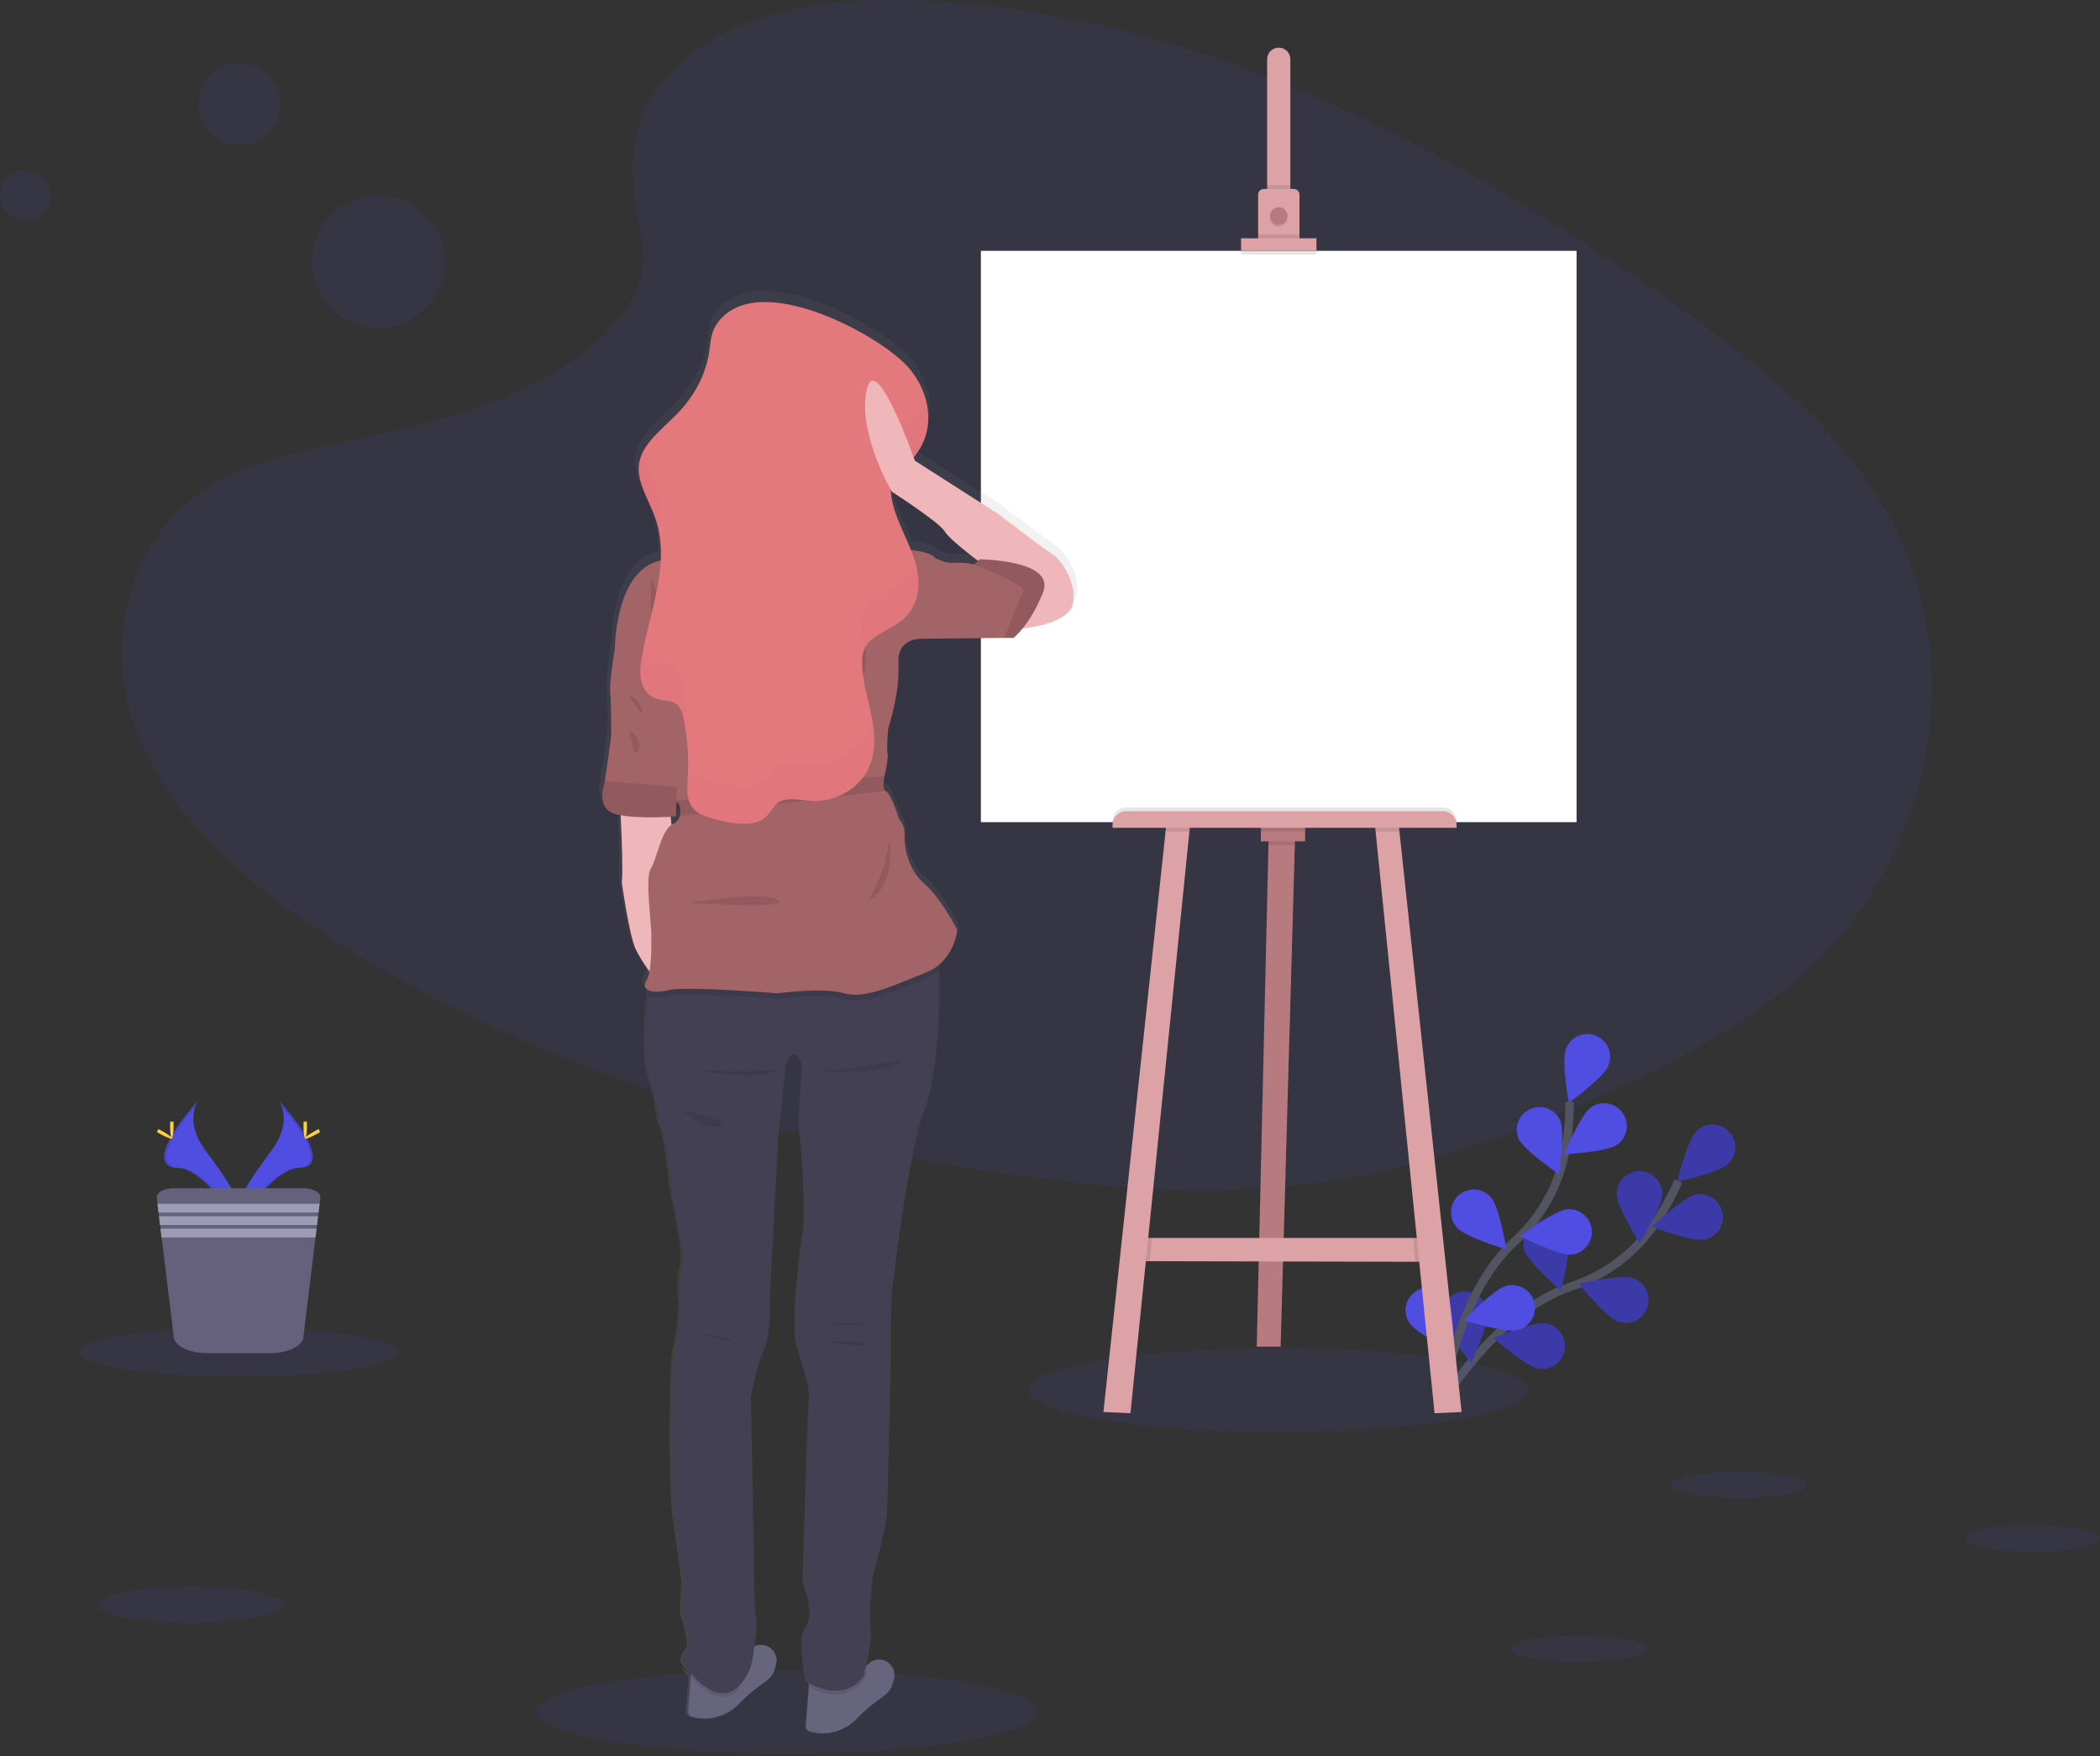 <svg width="500" height="418" viewBox="0 0 500 418" fill="none" xmlns="http://www.w3.org/2000/svg">
<rect x="0" y="0" width="500" height="418" fill="#333333" stroke="none"/>
<g clip-path="url(#clip0)">
<path opacity="0.1" d="M162.085 14.845C176.706 1.832 199.655 -0.836 220.547 0.2C286.161 3.463 345.388 35.137 396.622 70.969C415.171 83.938 433.43 97.918 445.468 115.781C469.994 152.145 462.706 202.517 428.63 232.474C417.033 242.665 402.978 250.493 388.548 257.405C362.891 269.718 335.207 279.603 306.086 282.431C285.325 284.433 264.303 282.807 243.656 280.009C185.98 272.171 129.376 254.872 81.911 225.281C61.099 212.303 41.484 196.166 32.905 175.179C24.326 154.192 29.816 127.564 51.069 115.116C59.858 109.975 70.369 107.653 80.655 105.471C95.801 102.262 111.187 99.099 124.851 92.577C138.971 85.84 155.684 72.811 152.881 57.896C149.898 41.914 147.485 27.859 162.085 14.845Z" fill="#504DE2"/>
<path d="M342.835 334.797C342.835 334.797 355.378 312.578 374.263 306.176C382.202 303.542 389.073 298.403 393.844 291.531C396.083 288.252 398.017 284.773 399.62 281.14" stroke="#535461" stroke-width="2" stroke-miterlimit="10"/>
<path d="M411.502 277.031C409.35 279.123 399.324 281.28 399.324 281.28C399.324 281.28 401.782 271.325 403.934 269.238C404.967 268.234 406.357 267.682 407.798 267.703C409.238 267.724 410.611 268.317 411.615 269.35C412.618 270.384 413.17 271.773 413.149 273.214C413.128 274.654 412.535 276.027 411.502 277.031Z" fill="#504DE2"/>
<path d="M405.831 295.045C402.888 295.631 393.318 291.997 393.318 291.997C393.318 291.997 400.796 284.989 403.734 284.389C405.147 284.108 406.614 284.4 407.811 285.201C409.009 286.002 409.84 287.245 410.121 288.658C410.401 290.071 410.109 291.538 409.309 292.736C408.508 293.934 407.264 294.764 405.851 295.045H405.831Z" fill="#504DE2"/>
<path d="M385.184 314.535C382.346 313.534 375.905 305.576 375.905 305.576C375.905 305.576 385.915 303.294 388.738 304.275C389.427 304.496 390.064 304.853 390.613 305.324C391.161 305.796 391.61 306.372 391.933 307.019C392.256 307.666 392.447 308.371 392.494 309.093C392.541 309.814 392.443 310.538 392.206 311.222C391.969 311.905 391.599 312.534 391.115 313.073C390.632 313.611 390.046 314.047 389.392 314.356C388.738 314.664 388.029 314.839 387.306 314.87C386.584 314.901 385.862 314.787 385.184 314.535Z" fill="#504DE2"/>
<path d="M366.24 325.767C363.282 325.267 355.583 318.505 355.583 318.505C355.583 318.505 365.048 314.561 368.007 315.051C368.715 315.161 369.396 315.411 370.008 315.785C370.619 316.159 371.151 316.651 371.572 317.233C371.993 317.814 372.294 318.472 372.459 319.171C372.623 319.869 372.648 320.593 372.531 321.301C372.415 322.009 372.159 322.686 371.779 323.295C371.399 323.903 370.902 324.43 370.317 324.846C369.732 325.261 369.07 325.556 368.37 325.714C367.671 325.873 366.946 325.891 366.24 325.767Z" fill="#504DE2"/>
<path d="M384.939 284.219C384.939 287.222 390.365 295.916 390.365 295.916C390.365 295.916 395.801 287.222 395.801 284.224C395.801 282.783 395.228 281.402 394.21 280.384C393.192 279.365 391.81 278.793 390.37 278.793C388.93 278.793 387.548 279.365 386.53 280.384C385.511 281.402 384.939 282.783 384.939 284.224V284.219Z" fill="#504DE2"/>
<path d="M362.951 297.632C363.852 300.495 371.63 307.172 371.63 307.172C371.63 307.172 374.213 297.247 373.317 294.384C372.886 293.009 371.927 291.862 370.65 291.195C369.374 290.527 367.884 290.394 366.51 290.825C365.135 291.256 363.988 292.215 363.321 293.492C362.653 294.768 362.52 296.258 362.951 297.632Z" fill="#504DE2"/>
<path d="M343.37 313.599C343.771 316.572 350.313 324.471 350.313 324.471C350.313 324.471 354.537 315.126 354.137 312.153C353.945 310.725 353.194 309.432 352.049 308.558C350.903 307.684 349.458 307.301 348.03 307.493C346.603 307.685 345.31 308.436 344.436 309.581C343.562 310.726 343.179 312.171 343.37 313.599Z" fill="#504DE2"/>
<path opacity="0.25" d="M411.502 277.031C409.35 279.123 399.324 281.28 399.324 281.28C399.324 281.28 401.782 271.325 403.934 269.238C404.967 268.234 406.357 267.682 407.798 267.703C409.238 267.724 410.611 268.317 411.615 269.35C412.618 270.384 413.17 271.773 413.149 273.214C413.128 274.654 412.535 276.027 411.502 277.031Z" fill="black"/>
<path opacity="0.25" d="M405.831 295.045C402.888 295.631 393.318 291.997 393.318 291.997C393.318 291.997 400.796 284.989 403.734 284.389C405.147 284.108 406.614 284.4 407.811 285.201C409.009 286.002 409.84 287.245 410.121 288.658C410.401 290.071 410.109 291.538 409.309 292.736C408.508 293.934 407.264 294.764 405.851 295.045H405.831Z" fill="black"/>
<path opacity="0.25" d="M385.184 314.535C382.346 313.534 375.905 305.576 375.905 305.576C375.905 305.576 385.915 303.294 388.738 304.275C389.427 304.496 390.064 304.853 390.613 305.324C391.161 305.796 391.61 306.372 391.933 307.019C392.256 307.666 392.447 308.371 392.494 309.093C392.541 309.814 392.443 310.538 392.206 311.222C391.969 311.905 391.599 312.534 391.115 313.073C390.632 313.611 390.046 314.047 389.392 314.356C388.738 314.664 388.029 314.839 387.306 314.87C386.584 314.901 385.862 314.787 385.184 314.535Z" fill="black"/>
<path opacity="0.25" d="M366.24 325.767C363.282 325.267 355.583 318.505 355.583 318.505C355.583 318.505 365.048 314.561 368.007 315.051C368.715 315.161 369.396 315.411 370.008 315.785C370.619 316.159 371.151 316.651 371.572 317.233C371.993 317.814 372.294 318.472 372.459 319.171C372.623 319.869 372.648 320.593 372.531 321.301C372.415 322.009 372.159 322.686 371.779 323.295C371.399 323.903 370.902 324.43 370.317 324.846C369.732 325.261 369.07 325.556 368.37 325.714C367.671 325.873 366.946 325.891 366.24 325.767Z" fill="black"/>
<path opacity="0.25" d="M384.939 284.219C384.939 287.222 390.365 295.916 390.365 295.916C390.365 295.916 395.801 287.222 395.801 284.224C395.801 282.783 395.228 281.402 394.21 280.384C393.192 279.365 391.81 278.793 390.37 278.793C388.93 278.793 387.548 279.365 386.53 280.384C385.511 281.402 384.939 282.783 384.939 284.224V284.219Z" fill="black"/>
<path opacity="0.25" d="M362.951 297.632C363.852 300.495 371.63 307.172 371.63 307.172C371.63 307.172 374.213 297.247 373.317 294.384C372.886 293.009 371.927 291.862 370.65 291.195C369.374 290.527 367.884 290.394 366.51 290.825C365.135 291.256 363.988 292.215 363.321 293.492C362.653 294.768 362.52 296.258 362.951 297.632Z" fill="black"/>
<path opacity="0.25" d="M343.37 313.599C343.771 316.572 350.313 324.471 350.313 324.471C350.313 324.471 354.537 315.126 354.137 312.153C353.945 310.725 353.194 309.432 352.049 308.558C350.903 307.684 349.458 307.301 348.03 307.493C346.603 307.685 345.31 308.436 344.436 309.581C343.562 310.726 343.179 312.171 343.37 313.599Z" fill="black"/>
<path d="M343.556 334.346C343.556 334.346 346.018 308.95 360.694 295.445C366.884 289.818 371.081 282.334 372.656 274.118C373.377 270.21 373.735 266.244 373.727 262.271" stroke="#535461" stroke-width="2" stroke-miterlimit="10"/>
<path d="M382.922 253.722C381.801 256.504 373.512 262.541 373.512 262.541C373.512 262.541 371.73 252.44 372.851 249.662C373.105 248.983 373.492 248.362 373.99 247.835C374.488 247.308 375.086 246.886 375.749 246.594C376.412 246.302 377.127 246.145 377.852 246.134C378.577 246.122 379.296 246.256 379.968 246.527C380.641 246.798 381.252 247.201 381.766 247.712C382.28 248.223 382.687 248.831 382.962 249.502C383.237 250.172 383.376 250.891 383.369 251.616C383.362 252.34 383.21 253.056 382.922 253.722Z" fill="#504DE2"/>
<path d="M385.039 272.486C382.587 274.213 372.346 274.774 372.346 274.774C372.346 274.774 376.35 265.329 378.788 263.602C379.371 263.191 380.03 262.9 380.726 262.744C381.422 262.588 382.142 262.57 382.844 262.693C383.547 262.815 384.219 263.074 384.821 263.456C385.424 263.838 385.945 264.335 386.356 264.918C386.766 265.502 387.058 266.16 387.214 266.856C387.37 267.552 387.387 268.272 387.265 268.975C387.143 269.678 386.883 270.349 386.501 270.952C386.119 271.554 385.623 272.076 385.039 272.486Z" fill="#504DE2"/>
<path d="M374.063 298.674C371.06 298.924 361.95 294.239 361.95 294.239C361.95 294.239 370.164 288.103 373.132 287.847C374.568 287.726 375.992 288.181 377.093 289.111C378.194 290.04 378.88 291.369 379.001 292.805C379.121 294.241 378.667 295.665 377.737 296.766C376.807 297.867 375.479 298.553 374.043 298.674H374.063Z" fill="#504DE2"/>
<path d="M361.294 316.617C358.391 317.368 348.611 314.295 348.611 314.295C348.611 314.295 355.663 306.852 358.567 306.101C359.262 305.906 359.989 305.851 360.706 305.94C361.423 306.03 362.115 306.261 362.741 306.621C363.367 306.981 363.915 307.462 364.353 308.036C364.791 308.61 365.11 309.266 365.292 309.965C365.473 310.665 365.514 311.393 365.41 312.108C365.307 312.823 365.062 313.51 364.689 314.129C364.317 314.748 363.825 315.286 363.242 315.713C362.659 316.139 361.997 316.445 361.294 316.612V316.617Z" fill="#504DE2"/>
<path d="M361.555 271.049C362.766 273.792 371.255 279.558 371.255 279.558C371.255 279.558 372.701 269.408 371.485 266.665C370.884 265.376 369.802 264.374 368.471 263.874C367.139 263.374 365.665 263.416 364.365 263.992C363.064 264.567 362.041 265.63 361.516 266.952C360.99 268.273 361.004 269.748 361.555 271.059V271.049Z" fill="#504DE2"/>
<path d="M346.889 292.227C348.866 294.479 358.687 297.432 358.687 297.432C358.687 297.432 357.03 287.312 355.048 285.059C354.581 284.51 354.01 284.058 353.367 283.732C352.724 283.405 352.023 283.21 351.304 283.157C350.585 283.104 349.863 283.195 349.179 283.425C348.496 283.654 347.865 284.018 347.323 284.493C346.781 284.969 346.34 285.548 346.024 286.196C345.709 286.845 345.525 287.549 345.485 288.269C345.445 288.989 345.548 289.71 345.789 290.389C346.03 291.069 346.404 291.693 346.889 292.227Z" fill="#504DE2"/>
<path d="M335.457 314.76C337.029 317.318 346.209 321.883 346.209 321.883C346.209 321.883 346.284 311.632 344.707 309.074C344.334 308.467 343.844 307.938 343.267 307.52C342.689 307.101 342.035 306.801 341.341 306.635C340.648 306.469 339.928 306.442 339.224 306.554C338.52 306.667 337.844 306.917 337.237 307.29C336.629 307.663 336.101 308.153 335.682 308.73C335.264 309.308 334.963 309.962 334.797 310.656C334.632 311.349 334.604 312.069 334.717 312.773C334.829 313.477 335.079 314.153 335.452 314.76H335.457Z" fill="#504DE2"/>
<path opacity="0.1" d="M187.282 417.428C220.144 417.428 246.784 412.962 246.784 407.453C246.784 401.943 220.144 397.477 187.282 397.477C154.419 397.477 127.779 401.943 127.779 407.453C127.779 412.962 154.419 417.428 187.282 417.428Z" fill="#504DE2"/>
<path opacity="0.1" d="M304.4 340.853C337.262 340.853 363.902 336.387 363.902 330.877C363.902 325.368 337.262 320.902 304.4 320.902C271.537 320.902 244.897 325.368 244.897 330.877C244.897 336.387 271.537 340.853 304.4 340.853Z" fill="#504DE2"/>
<path d="M308.349 199.224L308.294 201.171L304.91 320.557H299.224L302.012 201.171L302.067 198.924L308.349 199.224Z" fill="#B77B7F"/>
<path d="M341.269 300.36L337.009 300.35L273.723 300.215L270.349 300.21L272.146 294.674H340.818L341.269 300.36Z" fill="#DDA2A6"/>
<path opacity="0.1" d="M308.349 199.224L308.294 201.171H302.012L302.067 198.924L308.349 199.224Z" fill="black"/>
<path d="M310.746 196.306H300.2V200.275H310.746V196.306Z" fill="#B77B7F"/>
<path opacity="0.1" d="M274.283 294.674L273.723 300.215L270.349 300.21L272.146 294.674H274.283Z" fill="black"/>
<path d="M283.367 196.231L283.192 197.953L269.152 336.418L262.721 336.113L277.516 197.953L277.681 196.381L283.367 196.231Z" fill="#DDA2A6"/>
<path opacity="0.1" d="M341.268 300.36L337.009 300.35L336.433 294.674H340.818L341.268 300.36Z" fill="black"/>
<path d="M348 336.113L341.564 336.418L327.529 197.953L327.354 196.231L333.035 196.381L333.2 197.953L348 336.113Z" fill="#DDA2A6"/>
<path d="M375.374 59.713H233.545V195.706H375.374V59.713Z" fill="white"/>
<path d="M307.228 14.23V47.069H301.697V14.23C301.681 13.857 301.741 13.484 301.873 13.135C302.004 12.786 302.205 12.467 302.464 12.197C302.722 11.927 303.032 11.713 303.376 11.566C303.719 11.42 304.089 11.344 304.462 11.344C304.836 11.344 305.205 11.42 305.549 11.566C305.892 11.713 306.202 11.927 306.461 12.197C306.719 12.467 306.92 12.786 307.052 13.135C307.184 13.484 307.244 13.857 307.228 14.23Z" fill="#DDA2A6"/>
<path opacity="0.1" d="M307.228 44.081H301.692V47.07H307.228V44.081Z" fill="black"/>
<path d="M309.4 46.324V57.165H299.554V46.324C299.554 46.147 299.588 45.972 299.656 45.808C299.723 45.644 299.822 45.496 299.947 45.37C300.072 45.245 300.221 45.146 300.385 45.079C300.548 45.011 300.724 44.977 300.901 44.977H308.063C308.419 44.98 308.759 45.123 309.009 45.375C309.259 45.628 309.4 45.969 309.4 46.324Z" fill="#DDA2A6"/>
<path opacity="0.1" d="M304.46 53.952C305.615 53.952 306.552 53.015 306.552 51.859C306.552 50.704 305.615 49.767 304.46 49.767C303.304 49.767 302.367 50.704 302.367 51.859C302.367 53.015 303.304 53.952 304.46 53.952Z" fill="black"/>
<path d="M304.46 53.501C305.615 53.501 306.552 52.565 306.552 51.409C306.552 50.254 305.615 49.317 304.46 49.317C303.304 49.317 302.367 50.254 302.367 51.409C302.367 52.565 303.304 53.501 304.46 53.501Z" fill="#B77B7F"/>
<path opacity="0.1" d="M309.4 55.824H299.524V57.17H309.4V55.824Z" fill="black"/>
<path opacity="0.1" d="M313.439 57.621H295.485V60.614H313.439V57.621Z" fill="black"/>
<path d="M313.439 56.72H295.485V59.713H313.439V56.72Z" fill="#DDA2A6"/>
<path opacity="0.1" d="M268.142 192.202H343.546C344.409 192.202 345.236 192.544 345.846 193.155C346.456 193.765 346.799 194.592 346.799 195.455V196.166H264.888V195.455C264.888 194.592 265.231 193.765 265.841 193.155C266.451 192.544 267.279 192.202 268.142 192.202Z" fill="black"/>
<path opacity="0.1" d="M277.682 196.381L283.368 196.231L283.192 197.953H277.516L277.682 196.381Z" fill="black"/>
<path opacity="0.1" d="M310.746 196.306H300.2V197.953H310.746V196.306Z" fill="black"/>
<path opacity="0.1" d="M333.2 197.953H327.529L327.354 196.231L333.035 196.381L333.2 197.953Z" fill="black"/>
<path d="M268.142 193.088H343.546C344.409 193.088 345.236 193.431 345.846 194.041C346.456 194.651 346.799 195.478 346.799 196.341V197.052H264.888V196.341C264.888 195.478 265.231 194.651 265.841 194.041C266.451 193.431 267.279 193.088 268.142 193.088Z" fill="#DDA2A6"/>
<path d="M251.609 129.951C250.473 129.351 238.095 120.001 238.095 120.001L218.119 107.333C218.119 107.333 218.014 107.032 217.824 106.517C223.304 100.295 222.108 91.266 216.532 84.919C209.775 77.221 179.243 60.648 170.043 74.823C168.757 76.826 168.712 79.098 168.377 81.3C167.591 86.441 165.058 91.421 161.084 95.615C158.021 98.854 154.002 101.837 152.24 105.501C152.24 105.456 152.205 105.41 152.19 105.36C151.764 106.146 151.456 106.989 151.274 107.863C150.398 112.333 153.401 116.617 154.998 120.967C155.534 122.44 155.923 123.962 156.159 125.512C156.199 125.201 156.234 124.896 156.269 124.586C156.658 126.792 156.791 129.036 156.664 131.273C145.578 133.53 145.573 152.495 145.573 152.495C145.573 152.495 144.206 160.033 144.437 162.751C144.667 165.469 144.662 171.345 144.662 172.761C144.662 174.178 143.295 183.012 143.16 184.073C143.162 184.088 143.162 184.103 143.16 184.118C142.96 185.279 140.883 190.875 145.903 192.127C146.253 192.217 146.624 192.292 147.009 192.362C147.224 196.892 147.615 206.377 147.27 208.489C147.27 208.489 149.096 221.232 150.613 224.471C151.572 226.369 152.694 228.181 153.967 229.886C153.856 230.662 153.594 231.409 153.196 232.084C152.42 233.2 152.82 234.116 154.117 234.511C154.072 234.896 154.022 235.332 153.967 235.822C153.411 240.738 152.58 250.508 153.992 255.458C155.929 262.245 156.044 264.508 156.044 264.508C156.044 264.508 156.044 266.54 156.845 267.671C157.645 268.802 159.122 279.323 159.122 281.02C159.122 282.717 162.996 297.983 161.855 301.602C160.714 305.22 161.63 310.311 161.63 310.311C161.63 310.311 160.944 319.245 160.128 321.167C159.312 323.089 158.987 354.077 160.238 362.105C161.489 370.134 162.29 376.806 162.29 376.806C162.29 376.806 161.494 384.158 162.175 385.174C162.856 386.19 164.112 392.302 163.201 392.637C162.29 392.972 161.835 395.465 161.835 395.465C162.317 396.197 162.836 396.904 163.391 397.582C163.04 397.46 162.697 397.314 162.365 397.147C162.726 397.647 163.266 398.358 163.932 399.149L163.306 407.282C163.28 407.6 163.366 407.916 163.549 408.177C163.732 408.438 164 408.626 164.307 408.709C166.306 409.252 168.415 409.243 170.408 408.683C172.402 408.122 174.207 407.031 175.629 405.526C181.325 399.76 183.262 400.55 184.288 397.047C184.398 396.671 184.494 396.301 184.574 395.951C185.309 392.827 181.981 390.505 179.333 391.836C179.699 389.364 179.984 386.556 179.709 384.969C179.138 381.691 179.253 373.097 179.253 373.097L178.457 331.928C178.457 331.928 179.934 323.785 181.646 320.622C183.357 317.458 183.147 306.372 183.147 306.372L185.084 269.953L186.906 252.2C186.906 252.2 188.728 246.093 191.005 252.88C191.005 252.88 189.754 266.56 190.325 269.843C190.895 273.127 191.691 289.068 191.121 292.572C190.55 296.076 188.047 315.306 189.619 320.166C191.191 325.026 192.942 330.917 192.592 332.844C192.242 334.771 191.091 376.495 191.091 376.495C191.091 376.495 194.169 384.504 191.891 387.126C189.614 389.749 191.776 400.14 191.776 400.14C191.776 400.14 192.052 400.335 192.522 400.605L192.457 401.471L191.741 410.826C191.716 411.144 191.802 411.461 191.984 411.722C192.167 411.983 192.435 412.173 192.742 412.258C194.741 412.802 196.85 412.793 198.844 412.232C200.837 411.671 202.642 410.58 204.064 409.074C209.76 403.303 211.697 404.099 212.723 400.59C212.833 400.215 212.928 399.85 213.014 399.494C213.814 396.086 209.76 393.613 207.047 395.84L206.912 395.956C206.77 396.076 206.622 396.188 206.467 396.291C206.395 396.344 206.319 396.392 206.241 396.436C206.812 393.853 207.643 389.429 207.242 387.357C206.672 384.303 207.808 375.034 207.808 375.034C207.808 375.034 211.112 363.947 211.227 359.517L212.138 324.235C212.138 324.235 212.027 309.87 212.483 306.367C212.938 302.863 216.582 272.551 220.226 263.502C223.024 256.574 224.275 238.896 223.535 229.931C223.495 229.491 223.454 229.065 223.404 228.67C227.874 225.371 228.32 219.886 228.32 219.886C228.32 219.886 224.215 212.047 220.266 208.729C216.317 205.411 215.466 199.705 215.606 197.277C215.673 195.798 215.186 194.347 214.24 193.208C214.24 193.208 212.418 187.327 211.202 186.726C211.102 186.675 211.012 186.607 210.936 186.526C210.11 185.64 210.746 183.107 210.746 183.107V183.027C210.891 182.441 211.747 178.647 211.492 177.676C211.187 176.625 211.642 171.645 211.642 171.645C211.642 171.645 214.53 163.051 214.075 156.264C213.619 149.477 220.001 150.082 220.001 150.082L239.707 149.877H241.949C242.74 149.206 243.462 148.458 244.106 147.645C247.86 147.199 255.453 145.783 256.304 141.639C257.46 136.138 252.75 130.557 251.609 129.951ZM160.313 192.697L160.448 189.249C160.914 189.649 161.224 189.904 161.224 189.904C161.475 190.807 161.488 191.759 161.259 192.667C161.137 193.094 160.92 193.487 160.624 193.818C160.329 194.149 159.962 194.409 159.552 194.579C159.457 194.621 159.365 194.669 159.277 194.724L159.087 192.777L160.313 192.697ZM231.788 132.134C230.952 131.758 228.139 131.833 226.693 131.833C225.246 131.833 222.899 130.627 222.899 130.627C222.398 129.651 219.63 129.07 217.168 128.74C215.296 124.125 212.663 119.625 212.308 114.815C212.308 114.64 212.308 114.465 212.283 114.29L212.568 114.79C212.568 114.79 224.04 122.108 225.331 124.3C226.333 125.972 231.153 129.706 233.385 131.378C233.078 131.779 232.647 132.067 232.159 132.199C232.031 132.212 231.903 132.19 231.788 132.134Z" fill="url(#paint0_linear)"/>
<path d="M212.844 399.525C212.759 399.875 212.668 400.24 212.558 400.611C211.557 404.115 209.64 403.304 204.049 409.025C202.656 410.518 200.881 411.602 198.917 412.16C196.952 412.717 194.873 412.727 192.903 412.188C192.595 412.107 192.326 411.92 192.143 411.66C191.96 411.4 191.875 411.083 191.902 410.767L192.607 401.487L192.943 397.022C192.943 397.022 201.872 399.525 206.417 396.346C206.569 396.242 206.716 396.13 206.857 396.011C206.892 395.979 206.926 395.946 206.957 395.911C207.544 395.425 208.268 395.135 209.027 395.082C209.787 395.028 210.544 395.214 211.193 395.612C211.842 396.01 212.35 396.602 212.646 397.304C212.942 398.005 213.011 398.782 212.844 399.525Z" fill="#67647E"/>
<path d="M184.814 396.021C184.729 396.371 184.639 396.737 184.529 397.107C183.528 400.611 181.611 399.8 176.02 405.521C174.627 407.014 172.852 408.098 170.887 408.656C168.923 409.213 166.843 409.223 164.873 408.684C164.566 408.603 164.297 408.416 164.114 408.156C163.931 407.896 163.845 407.579 163.872 407.263L164.578 397.983L164.913 393.518C164.913 393.518 173.843 396.021 178.387 392.842C178.54 392.738 178.687 392.626 178.828 392.507C178.863 392.476 178.896 392.442 178.928 392.407C179.514 391.921 180.238 391.631 180.998 391.578C181.758 391.524 182.515 391.71 183.164 392.108C183.813 392.507 184.321 393.098 184.617 393.8C184.913 394.501 184.982 395.278 184.814 396.021Z" fill="#67647E"/>
<path opacity="0.1" d="M175.589 397.412L175.95 402.237C170.824 407.358 164.723 399.735 162.936 397.232C167.636 399.654 175.589 397.412 175.589 397.412Z" fill="black"/>
<path opacity="0.1" d="M205.716 399.374L206.387 398.929C201.707 406.046 194.754 402.763 192.587 401.487L192.923 397.022C192.923 397.022 201.852 399.525 206.397 396.346C206.041 398.088 205.716 399.374 205.716 399.374Z" fill="black"/>
<path d="M219.971 264.618C216.377 273.592 212.788 303.659 212.338 307.163C211.887 310.666 212.003 324.891 212.003 324.891L211.102 359.873C210.986 364.253 207.733 375.249 207.733 375.249C207.733 375.249 206.612 384.449 207.172 387.477C207.733 390.505 205.716 398.488 205.716 398.488L206.387 398.038C200.776 406.547 191.911 400.17 191.911 400.17C191.911 400.17 189.779 389.849 192.027 387.267C194.274 384.684 191.241 376.721 191.241 376.721C191.241 376.721 192.362 335.317 192.697 333.41C193.033 331.503 191.351 325.667 189.779 320.842C188.208 316.017 190.68 296.942 191.241 293.463C191.801 289.985 191.015 274.163 190.455 270.91C189.894 267.656 191.126 254.077 191.126 254.077C188.883 247.345 187.086 253.406 187.086 253.406L185.289 271.02L183.382 307.153C183.382 307.153 183.608 318.164 181.926 321.292C180.244 324.421 178.783 332.509 178.783 332.509L179.568 373.357C179.568 373.357 179.458 381.866 180.019 385.134C180.58 388.403 178.783 396.807 178.783 396.807C172.501 411.607 162.41 395.56 162.41 395.56C162.41 395.56 162.861 393.093 163.757 392.757C164.653 392.422 163.421 386.361 162.756 385.35C162.09 384.339 162.866 377.046 162.866 377.046C162.866 377.046 162.08 370.429 160.864 362.461C159.648 354.492 159.968 323.75 160.754 321.843C161.54 319.936 162.21 311.072 162.21 311.072C162.21 311.072 161.314 306.021 162.435 302.428C163.557 298.834 159.743 283.693 159.743 282.006C159.743 280.319 158.286 269.888 157.5 268.767C156.714 267.646 156.714 265.624 156.714 265.624C156.714 265.624 156.604 263.382 154.712 256.65C153.321 251.734 154.142 242.044 154.687 237.164C154.883 235.357 155.053 234.206 155.053 234.206C155.053 234.206 219.405 223.77 221.973 226.128C222.574 226.683 222.974 228.59 223.209 231.308C223.975 240.197 222.714 257.766 219.971 264.618Z" fill="#444053"/>
<path opacity="0.1" d="M195.615 315.071C195.916 315.071 203.023 315.671 205.626 315.146C208.228 314.62 195.615 315.071 195.615 315.071Z" fill="black"/>
<path opacity="0.1" d="M196.141 319.26C196.141 319.26 205.956 320.982 206.457 320.086C206.957 319.19 196.141 319.26 196.141 319.26Z" fill="black"/>
<path opacity="0.1" d="M166.145 317.463C166.145 317.463 171.23 317.689 173.998 318.965C176.766 320.241 166.145 317.463 166.145 317.463Z" fill="black"/>
<path d="M147.665 191.646C147.665 191.646 148.486 207.278 148.04 210.046C148.04 210.046 149.832 222.689 151.329 225.902C152.825 229.116 156.044 233.16 156.044 233.16L160.458 202.127L159.407 191.496L147.665 191.646Z" fill="#EFB7B9"/>
<path d="M194.044 120.432C203.586 120.432 211.322 112.696 211.322 103.154C211.322 93.611 203.586 85.876 194.044 85.876C184.501 85.876 176.766 93.611 176.766 103.154C176.766 112.696 184.501 120.432 194.044 120.432Z" fill="#EFB7B9"/>
<path d="M185.069 111.227C185.069 111.227 179.684 121.778 174.298 126.713C168.912 131.649 206.612 137.259 207.508 137.259C208.404 137.259 200.776 114.821 202.122 112.113C203.469 109.405 185.069 111.227 185.069 111.227Z" fill="#EFB7B9"/>
<path opacity="0.1" d="M223.219 231.308C222.373 231.954 221.44 232.476 220.446 232.86C213.569 235.552 206.086 239.291 201.001 237.8C195.916 236.308 185.144 237.8 185.144 237.8C185.144 237.8 163.447 236.003 159.117 237.049C157.145 237.524 155.613 237.504 154.612 237.164C154.808 235.357 154.978 234.206 154.978 234.206C154.978 234.206 219.405 223.77 221.973 226.127C222.584 226.683 222.974 228.59 223.219 231.308Z" fill="black"/>
<path d="M227.929 221.337C227.929 221.337 227.334 228.82 220.447 231.513C213.559 234.206 206.086 237.945 201.001 236.453C195.916 234.962 185.144 236.453 185.144 236.453C185.144 236.453 163.447 234.656 159.117 235.702C154.788 236.749 152.53 235.407 153.877 233.46C155.223 231.513 155.078 225.081 155.078 222.388C155.078 219.696 153.576 208.774 154.923 206.827C156.269 204.88 157.465 197.402 160.158 196.201C160.563 196.031 160.924 195.772 161.215 195.444C161.506 195.115 161.719 194.726 161.84 194.304C162.063 193.403 162.051 192.461 161.805 191.566C161.805 191.566 161.35 191.191 160.724 190.635C159.137 189.219 156.454 186.591 157.315 185.73C158.512 184.529 157.315 176.751 157.315 176.751C157.315 176.751 154.472 170.769 155.523 168.527C156.574 166.285 146.394 154.462 146.394 154.462C146.394 154.462 146.394 134.121 158.662 133.22C158.662 133.22 167.341 133.52 168.387 129.631C169.433 125.742 176.315 123.495 176.315 123.495L192.027 126.938C192.027 126.938 205.936 129.941 208.484 128.135C211.032 126.328 212.989 130.527 212.989 130.527C212.989 130.527 221.663 130.977 222.559 132.774C223.455 134.571 219.721 152.07 219.721 152.07C219.721 152.07 213.434 151.474 213.885 158.206C214.335 164.938 211.462 173.467 211.462 173.467C211.462 173.467 211.012 178.402 211.312 179.448C211.592 180.414 210.721 184.178 210.581 184.759V184.834C210.581 184.834 209.956 187.337 210.766 188.228C210.842 188.308 210.929 188.376 211.027 188.428C212.228 189.023 214.03 194.86 214.03 194.86C214.964 195.992 215.444 197.432 215.376 198.899C215.231 201.296 216.127 206.977 220.016 210.271C223.905 213.564 227.929 221.337 227.929 221.337Z" fill="#A36468"/>
<path d="M161.204 186.691V187.327L160.934 194.334C160.934 194.334 151.729 195.08 146.719 193.834C141.709 192.587 143.816 187.026 144.016 185.875C144.018 185.86 144.018 185.845 144.016 185.83C144.161 184.779 145.518 176.03 145.518 174.608C145.518 173.187 145.518 167.351 145.292 164.658C145.067 161.965 146.394 154.462 146.394 154.462L147.365 153.271L157.906 157.31L161.204 186.691Z" fill="#A36468"/>
<path opacity="0.1" d="M161.179 187.342L160.909 194.349C160.909 194.349 151.704 195.095 146.694 193.848C141.684 192.602 143.791 187.041 143.991 185.89L161.179 187.342Z" fill="black"/>
<path opacity="0.1" d="M161.84 194.309C162.062 193.409 162.05 192.466 161.805 191.571C161.805 191.571 161.349 191.196 160.724 190.64C168.647 189.534 200.025 185.23 210.591 184.759V184.834C210.591 184.834 209.965 187.337 210.776 188.228L161.84 194.309Z" fill="black"/>
<path opacity="0.1" d="M211.772 199.705C211.772 199.705 213.72 210.716 206.462 214.59C206.457 214.61 210.576 209.149 211.772 199.705Z" fill="black"/>
<path opacity="0.1" d="M164.272 214.906C164.272 214.906 181.791 211.903 185.219 214.235C188.648 216.567 164.272 214.906 164.272 214.906Z" fill="black"/>
<path opacity="0.1" d="M205.716 146.759C205.716 146.759 203.023 157.831 205.04 160.374C207.057 162.916 205.716 146.759 205.716 146.759Z" fill="black"/>
<path opacity="0.1" d="M154.998 137.71C154.998 137.71 157.465 141.824 155.969 146.089C154.472 150.353 154.998 137.71 154.998 137.71Z" fill="black"/>
<path opacity="0.1" d="M149.897 173.768C149.897 173.768 153.041 175.635 151.995 178.553C150.949 181.471 149.897 173.768 149.897 173.768Z" fill="black"/>
<path opacity="0.1" d="M149.612 165.239C149.612 165.239 152.525 166.81 152.9 169.128C153.276 171.445 149.612 165.239 149.612 165.239Z" fill="black"/>
<path opacity="0.1" d="M192.847 254.702C192.847 254.702 211.177 256.574 214.841 252.235C214.841 252.26 198.308 255.528 192.847 254.702Z" fill="black"/>
<path opacity="0.1" d="M161.204 253.657C161.204 253.657 180.88 258.297 184.769 254.628C184.769 254.628 167.861 255.899 161.204 253.657Z" fill="black"/>
<path opacity="0.1" d="M194.269 260.769C194.269 260.769 202.498 260.769 206.312 260.994C210.126 261.219 194.269 260.769 194.269 260.769Z" fill="black"/>
<path opacity="0.1" d="M162.551 264.272C162.551 264.272 166.59 268.837 171.155 268.016C175.72 267.196 162.551 264.272 162.551 264.272Z" fill="black"/>
<path d="M170.484 77.401C169.218 79.368 169.173 81.645 168.842 83.828C168.071 88.928 165.574 93.868 161.665 98.033C158.076 101.847 153.156 105.305 152.225 109.965C151.344 114.39 154.332 118.649 155.899 122.979C160.028 134.336 154.262 146.248 152.58 157.971C152.115 161.209 152.675 165.348 156.664 166.425C157.911 166.765 159.337 166.72 160.458 167.26C161.96 167.981 162.42 169.478 162.696 170.824C163.7 175.64 164.047 180.57 163.727 185.48C163.547 188.232 163.346 191.401 165.949 193.293C167.13 194.159 168.722 194.599 170.259 195.015C174.358 196.121 179.659 197.017 182.421 194.419C183.583 193.333 184.018 191.801 185.465 190.94C187.632 189.654 190.705 190.525 193.433 190.66C199.034 190.94 204.179 187.657 206.387 183.698C208.594 179.739 208.389 175.189 207.588 170.919C206.787 166.65 205.356 162.41 205.255 158.076C205.22 156.574 205.356 155.048 206.216 153.716C207.883 151.139 211.762 149.967 214.415 147.94C219.385 144.136 219.37 137.905 217.563 132.689C215.756 127.474 212.513 122.473 212.113 117.083C211.934 115.78 212.193 114.454 212.848 113.314C213.559 112.218 214.8 111.397 215.852 110.491C223.104 104.364 222.248 94.304 216.252 87.417C209.615 79.784 179.543 63.341 170.484 77.401Z" fill="#E3787D"/>
<g opacity="0.1">
<path opacity="0.1" d="M156.82 127.694C157.385 123.144 157.28 118.635 155.674 114.205C154.883 112.033 153.736 109.876 152.901 107.698C152.483 108.485 152.18 109.328 152 110.201C151.119 114.626 154.107 118.885 155.674 123.215C156.201 124.667 156.585 126.167 156.82 127.694Z" fill="black"/>
<path opacity="0.1" d="M163.502 176.705C163.821 171.796 163.476 166.867 162.476 162.05C162.196 160.703 161.735 159.212 160.233 158.491C159.112 157.951 157.686 157.991 156.439 157.655C155.674 157.472 154.96 157.116 154.353 156.614C153.746 156.113 153.261 155.479 152.936 154.762C152.706 155.903 152.505 157.04 152.34 158.181C151.875 161.419 152.435 165.559 156.424 166.635C157.671 166.97 159.097 166.925 160.218 167.466C161.72 168.186 162.181 169.683 162.461 171.029C162.92 173.263 163.241 175.523 163.422 177.796C163.457 177.426 163.477 177.066 163.502 176.705Z" fill="black"/>
<path opacity="0.1" d="M206.167 174.929C203.954 178.903 198.809 182.171 193.208 181.891C190.48 181.751 187.407 180.89 185.245 182.171C183.798 183.027 183.358 184.564 182.196 185.65C179.433 188.228 174.133 187.352 170.034 186.245C168.497 185.825 166.91 185.39 165.724 184.524C164.594 183.692 163.831 182.454 163.597 181.07C163.627 182.607 163.597 184.148 163.502 185.685C163.322 188.438 163.121 191.606 165.724 193.503C166.91 194.364 168.497 194.804 170.034 195.22C174.133 196.326 179.433 197.222 182.196 194.624C183.358 193.538 183.798 192.007 185.245 191.121C187.407 189.834 190.48 190.705 193.208 190.84C198.809 191.121 203.954 187.837 206.167 183.878C208.289 180.054 208.194 175.729 207.453 171.6C207.174 172.762 206.741 173.881 206.167 174.929Z" fill="black"/>
<path opacity="0.1" d="M215.647 101.742C214.575 102.643 213.334 103.469 212.643 104.565C211.988 105.705 211.729 107.031 211.908 108.334C212.053 109.972 212.399 111.585 212.939 113.139C213.772 112.25 214.685 111.439 215.667 110.716C220.572 106.577 221.763 100.636 220.171 95.09C219.331 97.695 217.761 100.004 215.647 101.742Z" fill="black"/>
<path opacity="0.1" d="M214.19 139.166C211.542 141.193 207.658 142.369 205.996 144.947C205.13 146.278 204.995 147.815 205.03 149.302C205.092 151.052 205.306 152.794 205.671 154.507C205.766 154.305 205.874 154.109 205.996 153.921C207.658 151.344 211.542 150.173 214.19 148.145C218.73 144.672 219.11 139.176 217.769 134.276C217.088 136.225 215.842 137.928 214.19 139.166Z" fill="black"/>
</g>
<path d="M241.393 149.827C241.393 149.827 254.337 149.157 255.458 143.696C256.579 138.235 251.955 132.684 250.823 132.099C249.692 131.513 237.489 122.223 237.489 122.223L217.819 109.66C217.819 109.66 208.394 82.632 206.307 92.978C204.219 103.324 212.368 117.063 212.368 117.063C212.368 117.063 223.66 124.321 224.931 126.488C226.202 128.655 233.986 134.341 233.986 134.341L241.393 149.827Z" fill="#EFB7B9"/>
<path d="M248.351 140.998C245.287 148.781 241.318 151.849 241.318 151.849H239.111L219.706 152.05L217.468 145.938L220.612 132.694L222.554 132.774C222.554 132.774 224.876 133.971 226.293 133.971C227.709 133.971 230.487 133.896 231.298 134.266C231.411 134.321 231.539 134.341 231.663 134.321C232.399 134.246 233.165 133.145 233.165 133.145C233.165 133.145 251.419 133.22 248.351 140.998Z" fill="#A36468"/>
<path opacity="0.1" d="M248.351 140.998C245.287 148.781 241.318 151.849 241.318 151.849H239.111C240.262 148.766 242.69 142.439 243.616 140.978C244.522 139.596 236.393 136.158 231.638 134.301C232.374 134.226 233.14 133.125 233.14 133.125C233.14 133.125 251.419 133.22 248.351 140.998Z" fill="black"/>
<path opacity="0.1" d="M45.458 386.296C57.671 386.296 67.571 384.359 67.571 381.971C67.571 379.583 57.671 377.646 45.458 377.646C33.245 377.646 23.345 379.583 23.345 381.971C23.345 384.359 33.245 386.296 45.458 386.296Z" fill="#504DE2"/>
<path opacity="0.1" d="M414.075 356.594C422.97 356.594 430.182 355.185 430.182 353.446C430.182 351.707 422.97 350.298 414.075 350.298C405.179 350.298 397.968 351.707 397.968 353.446C397.968 355.185 405.179 356.594 414.075 356.594Z" fill="#504DE2"/>
<path opacity="0.1" d="M483.893 369.353C492.789 369.353 500 367.943 500 366.204C500 364.466 492.789 363.056 483.893 363.056C474.998 363.056 467.786 364.466 467.786 366.204C467.786 367.943 474.998 369.353 483.893 369.353Z" fill="#504DE2"/>
<path opacity="0.1" d="M375.784 395.63C384.68 395.63 391.891 394.221 391.891 392.482C391.891 390.743 384.68 389.333 375.784 389.333C366.889 389.333 359.677 390.743 359.677 392.482C359.677 394.221 366.889 395.63 375.784 395.63Z" fill="#504DE2"/>
<path d="M66.355 261.925C66.355 261.925 69.978 266.665 64.683 273.813C59.387 280.96 55.028 286.997 56.8 291.456C56.8 291.456 64.783 278.177 71.285 277.992C77.787 277.807 73.507 269.914 66.355 261.925Z" fill="#504DE2"/>
<path opacity="0.1" d="M66.355 261.925C66.672 262.388 66.921 262.894 67.095 263.427C73.437 270.88 76.816 277.832 70.719 278.007C65.043 278.167 58.231 288.323 56.599 290.886C56.652 291.085 56.717 291.281 56.795 291.471C56.795 291.471 64.778 278.192 71.28 278.007C77.782 277.822 73.507 269.914 66.355 261.925Z" fill="black"/>
<path d="M73.087 267.961C73.087 269.628 72.901 270.964 72.671 270.964C72.441 270.964 72.251 269.613 72.251 267.961C72.251 266.309 72.486 267.08 72.716 267.08C72.947 267.08 73.087 266.274 73.087 267.961Z" fill="#FFD037"/>
<path d="M75.399 269.954C73.937 270.749 72.661 271.235 72.551 271.03C72.441 270.825 73.552 270.029 74.999 269.218C76.445 268.407 75.885 269.003 76 269.218C76.115 269.433 76.861 269.153 75.399 269.954Z" fill="#FFD037"/>
<path d="M47.23 261.925C47.23 261.925 43.606 266.665 48.901 273.813C54.197 280.96 58.557 286.997 56.8 291.456C56.8 291.456 48.791 278.177 42.285 277.992C35.778 277.807 40.077 269.914 47.23 261.925Z" fill="#504DE2"/>
<path opacity="0.1" d="M47.23 261.925C46.913 262.388 46.663 262.894 46.489 263.427C40.147 270.88 36.769 277.832 42.865 278.007C48.541 278.167 55.378 288.323 56.985 290.886C56.932 291.084 56.869 291.28 56.795 291.471C56.795 291.471 48.786 278.192 42.279 278.007C35.773 277.822 40.077 269.914 47.23 261.925Z" fill="black"/>
<path d="M40.498 267.961C40.498 269.628 40.683 270.964 40.913 270.964C41.143 270.964 41.333 269.613 41.333 267.961C41.333 266.309 41.098 267.08 40.868 267.08C40.638 267.08 40.498 266.274 40.498 267.961Z" fill="#FFD037"/>
<path d="M38.185 269.954C39.652 270.749 40.923 271.235 41.038 271.03C41.153 270.825 40.037 270.029 38.585 269.218C37.134 268.407 37.7 269.003 37.584 269.218C37.469 269.433 36.724 269.153 38.185 269.954Z" fill="#FFD037"/>
<path opacity="0.1" d="M56.79 327.684C77.702 327.684 94.654 325.083 94.654 321.873C94.654 318.664 77.702 316.062 56.79 316.062C35.877 316.062 18.925 318.664 18.925 321.873C18.925 325.083 35.877 327.684 56.79 327.684Z" fill="#504DE2"/>
<path d="M76.28 285.074L76.1 286.576L75.845 288.663L75.74 289.534L75.484 291.626L75.374 292.497L75.119 294.584L72.226 318.329C71.966 320.451 68.502 322.103 64.317 322.103H49.292C45.107 322.103 41.649 320.451 41.389 318.329L38.49 294.579L38.235 292.492L38.13 291.621L37.87 289.529L37.765 288.658L37.509 286.571L37.329 285.069C37.184 283.868 39.056 282.857 41.423 282.857H72.216C74.553 282.862 76.43 283.873 76.28 285.074Z" fill="#65617D"/>
<path d="M76.095 286.551L75.845 288.643H37.735L37.484 286.551H76.095Z" fill="#9D9CB5"/>
<path d="M75.734 289.514L75.484 291.601H38.1L37.845 289.514H75.734Z" fill="#9D9CB5"/>
<path d="M75.374 292.472L75.119 294.559H38.46L38.205 292.472H75.374Z" fill="#9D9CB5"/>
<path opacity="0.1" d="M90.09 78.092C98.797 78.092 105.856 71.033 105.856 62.326C105.856 53.618 98.797 46.559 90.09 46.559C81.382 46.559 74.323 53.618 74.323 62.326C74.323 71.033 81.382 78.092 90.09 78.092Z" fill="#504DE2"/>
<path opacity="0.1" d="M57.055 34.546C62.445 34.546 66.815 30.177 66.815 24.786C66.815 19.396 62.445 15.026 57.055 15.026C51.664 15.026 47.295 19.396 47.295 24.786C47.295 30.177 51.664 34.546 57.055 34.546Z" fill="#504DE2"/>
<path opacity="0.1" d="M6.006 52.565C9.323 52.565 12.013 49.876 12.013 46.559C12.013 43.242 9.323 40.553 6.006 40.553C2.689 40.553 0 43.242 0 46.559C0 49.876 2.689 52.565 6.006 52.565Z" fill="#504DE2"/>
</g>
<defs>
<linearGradient id="paint0_linear" x1="199.519" y1="412.638" x2="199.519" y2="69.278" gradientUnits="userSpaceOnUse">
<stop stop-color="#808080" stop-opacity="0.25"/>
<stop offset="0.54" stop-color="#808080" stop-opacity="0.12"/>
<stop offset="1" stop-color="#808080" stop-opacity="0.1"/>
</linearGradient>
<clipPath id="clip0">
<rect width="500" height="417.433" fill="white"/>
</clipPath>
</defs>
</svg>
